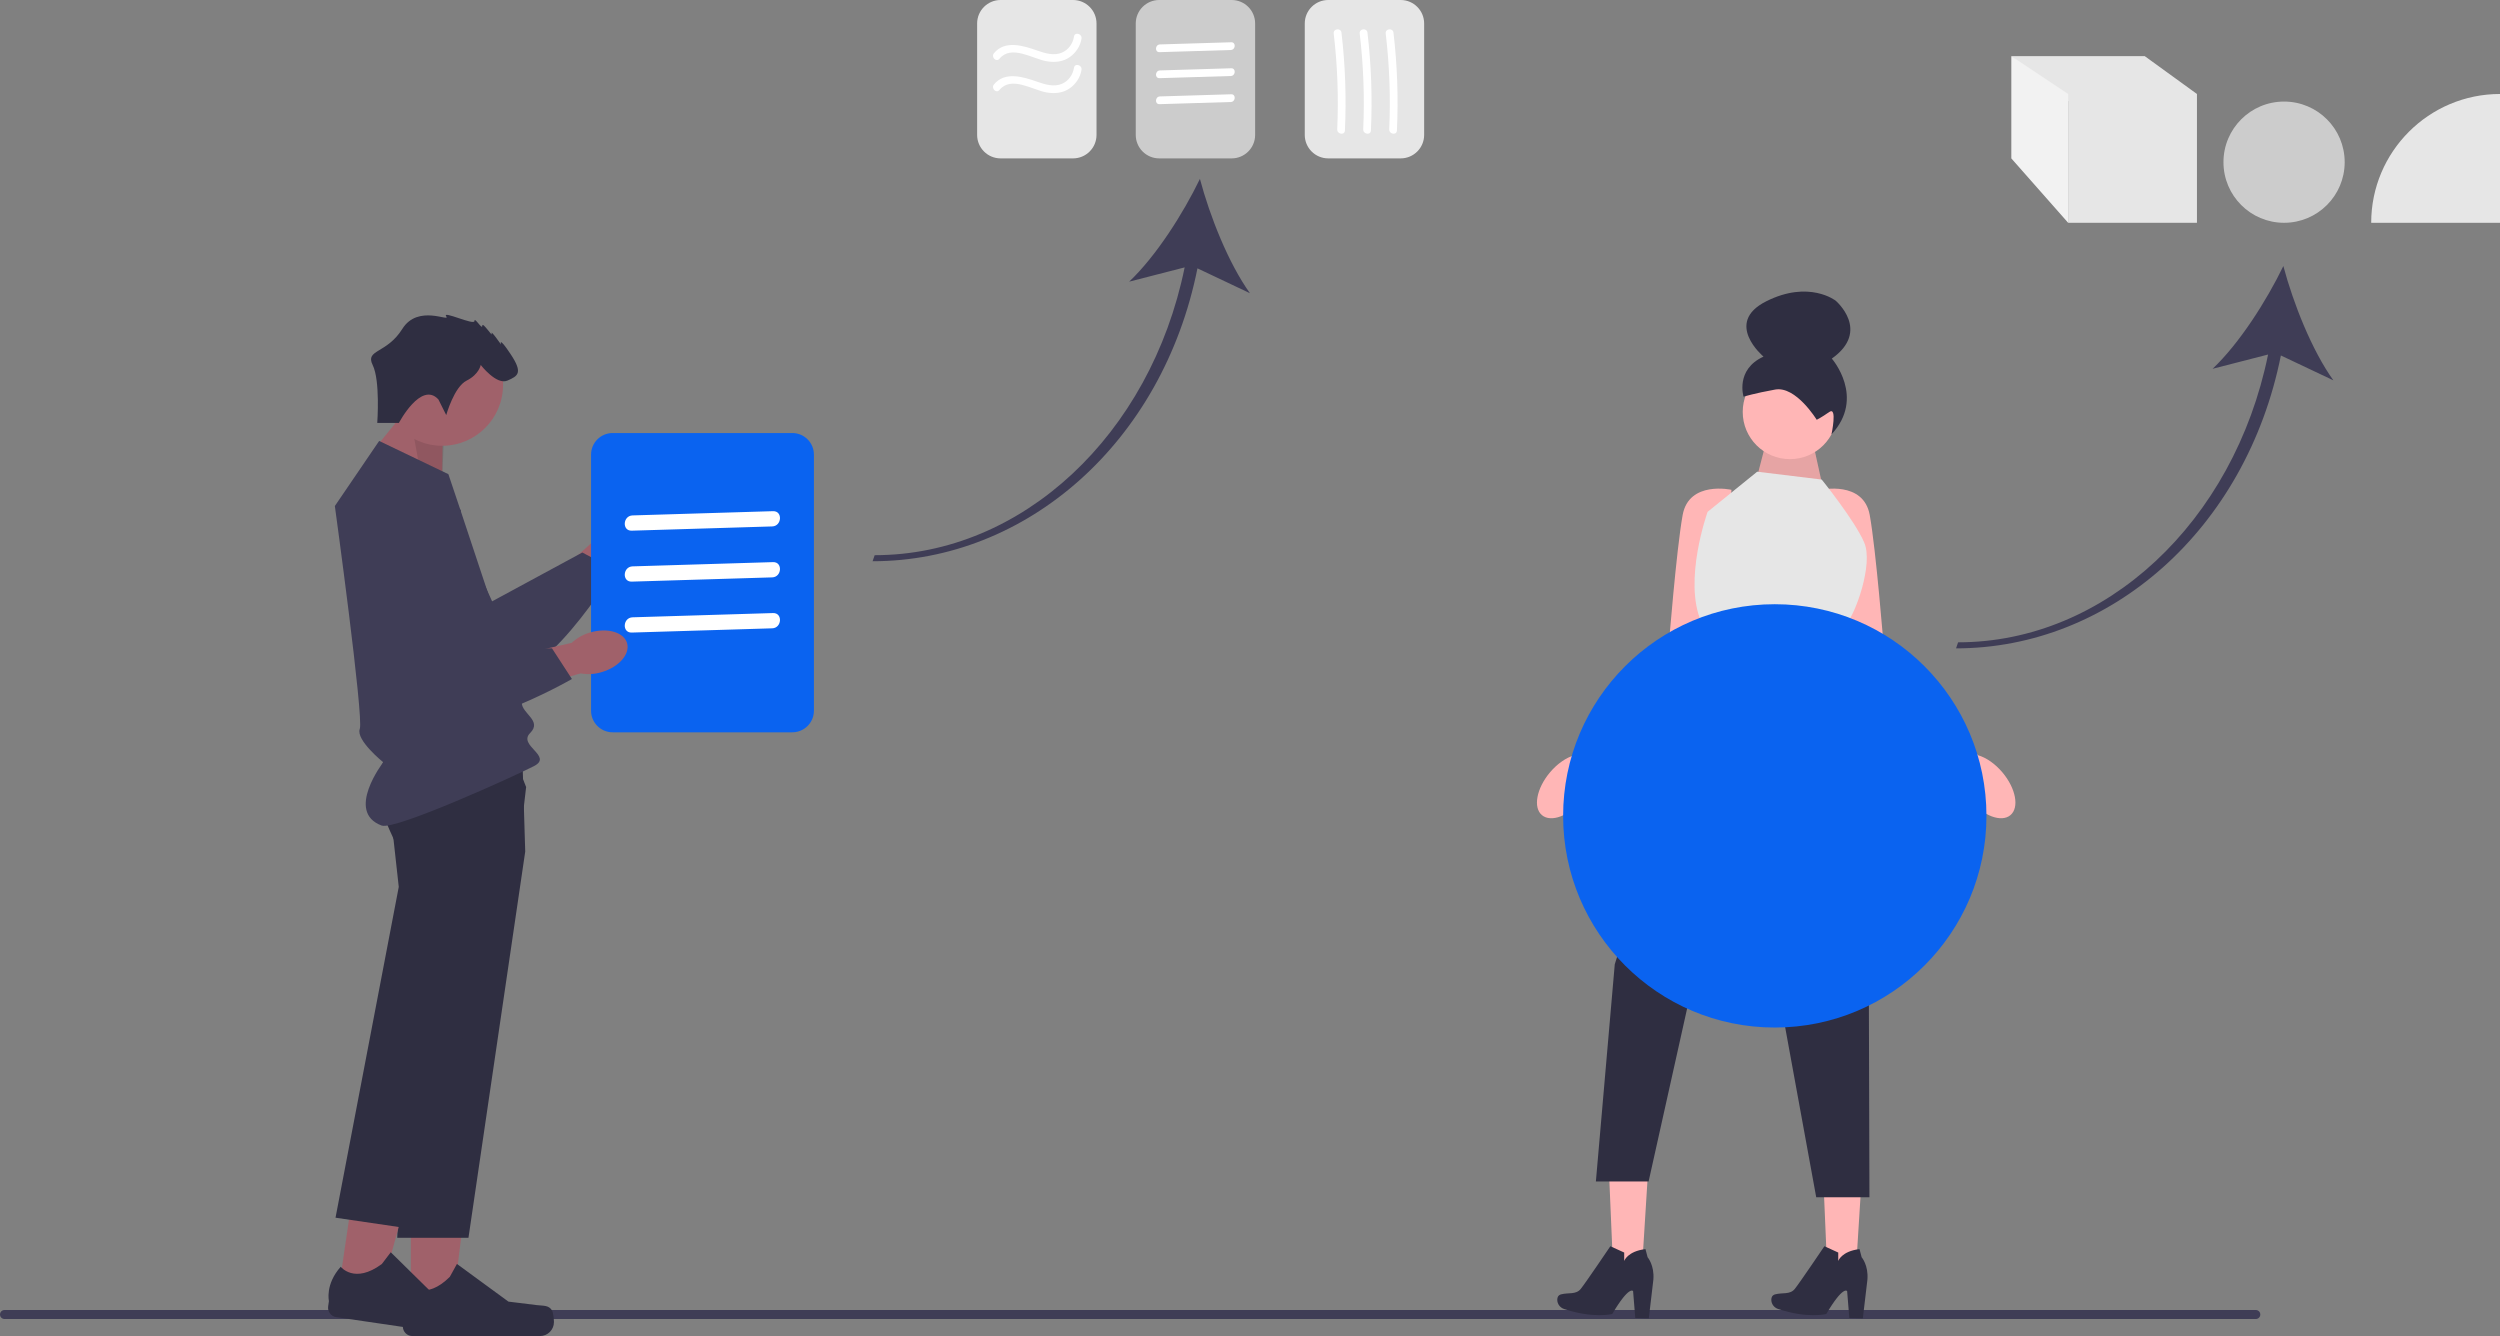 <svg xmlns="http://www.w3.org/2000/svg" xmlns:xlink="http://www.w3.org/1999/xlink" width="659.941" height="352.688" viewBox="0 0 659.941 352.688" role="img" artist="Katerina Limpitsouni" source="https://undraw.co/"><rect x="0" y="0" width="659.941" height="352.688" fill="#808080" stroke="none"/><path d="M283.262,41.811h-19.129c-3.415,0-6.193-2.778-6.193-6.193V6.193c0-3.415,2.778-6.193,6.193-6.193h19.129c3.415,0,6.193,2.778,6.193,6.193v29.425c0,3.415-2.778,6.193-6.193,6.193Z" fill="#e6e6e6"/><path d="M325.133,41.811h-19.129c-3.415,0-6.193-2.778-6.193-6.193V6.193c0-3.415,2.778-6.193,6.193-6.193h19.129c3.415,0,6.193,2.778,6.193,6.193v29.425c0,3.415-2.778,6.193-6.193,6.193Z" fill="#ccc"/><path d="M369.748,41.811h-19.129c-3.415,0-6.193-2.778-6.193-6.193V6.193c0-3.415,2.778-6.193,6.193-6.193h19.129c3.415,0,6.193,2.778,6.193,6.193v29.425c0,3.415-2.778,6.193-6.193,6.193Z" fill="#e6e6e6"/><path id="uuid-4d2d9b01-4014-4a15-9fb7-c70aeb2aff54-1190-2463" d="M160.486,137.305c3.315-3.373,7.742-4.397,9.889-2.287,2.146,2.11,1.199,6.554-2.117,9.928-1.306,1.366-2.921,2.399-4.708,3.013l-14.225,14.115-6.482-6.817,14.712-13.192c.583-1.798,1.589-3.431,2.932-4.761Z" fill="#a0616a"/><path d="M114.992,125.653l14.915,33.088,23.817-12.892,8.524,4.524s-19.47,32.55-32.801,28.844c-13.331-3.705-37.003-37.303-32.738-47.672,4.265-10.369,18.283-5.892,18.283-5.892Z" fill="#3f3d56"/><polyline points="530.941 14.811 566.148 14.811 579.941 24.811 543.98 26.811 530.941 14.811" fill="#e6e6e6"/><path d="M0,346.999c0,.66,.53,1.19,1.19,1.19H595.48c.66,0,1.19-.53,1.19-1.19,0-.66-.53-1.19-1.19-1.19H1.19c-.66,0-1.19,.53-1.19,1.19Z" fill="#3f3d56"/><path d="M602.099,93.837l13.855,6.563c-5.683-7.931-10.58-20.317-13.201-30.173-4.439,9.181-11.594,20.415-18.677,27.125l14.644-3.767c-9.023,44.223-42.962,75.971-81.828,75.971l-.55,1.597c40.596-0,76.544-31.308,85.757-77.317Z" fill="#3f3d56"/><path d="M316.099,70.837l13.855,6.563c-5.683-7.931-10.58-20.317-13.201-30.173-4.439,9.181-11.594,20.415-18.677,27.125l14.644-3.767c-9.023,44.223-42.962,75.971-81.828,75.971l-.55,1.597c40.596-0,76.544-31.308,85.757-77.317Z" fill="#3f3d56"/><g><path d="M528.612,203.919c-1.966-2.342-4.322-3.934-6.436-4.546l-24.873-28.117s-2.077-26.174-3.739-35.314c-1.662-9.14-12.879-6.647-12.879-6.647l1.246,26.174,7.063,28.251,29.105,24.71c.508,.926,1.131,1.851,1.878,2.74,3.541,4.217,8.345,6.013,10.729,4.011,2.385-2.002,1.447-7.044-2.094-11.262Z" fill="#ffb6b6"/><path d="M409.134,203.919c1.966-2.342,4.322-3.934,6.436-4.546l24.873-28.117s2.077-26.174,3.739-35.314c1.662-9.14,12.879-6.647,12.879-6.647l-1.246,26.174-7.063,28.251-29.105,24.71c-.508,.926-1.131,1.851-1.878,2.74-3.541,4.217-8.345,6.013-10.729,4.011-2.385-2.002-1.447-7.044,2.094-11.262Z" fill="#ffb6b6"/><polygon points="463.859 125.763 466.744 114.67 477.984 114.13 481.347 129.42 463.859 125.763" fill="#ffb6b6"/><polygon points="463.859 125.763 466.744 114.67 477.984 114.13 481.347 129.42 463.859 125.763" opacity=".1"/><g><polygon points="435.156 307.482 424.628 306.88 426.009 339.19 433.143 339.598 435.156 307.482" fill="#ffb6b6"/><path d="M425.097,328.974l3.656,1.668-.005,2.216s.882-2.565,5.616-3.124l.565,2.148s1.836,2.107,1.521,5.919l-1.205,10.208-3.57-.082-.577-7.103s-.983-1.612-5.513,6.047c0,0-4.99,1.258-12.718-1.333-1.062-.356-1.8-1.348-1.786-2.468,.008-.618,.249-1.189,1.024-1.394,1.973-.522,3.9,.14,5.174-1.435,1.274-1.575,7.818-11.266,7.818-11.266Z" fill="#2f2e41"/></g><g><polygon points="491.658 307.482 481.131 306.88 482.512 339.19 489.645 339.598 491.658 307.482" fill="#ffb6b6"/><path d="M481.599,328.974l3.656,1.668-.005,2.216s.882-2.565,5.616-3.124l.565,2.148s1.836,2.107,1.521,5.919l-1.205,10.208-3.57-.082-.577-7.103s-.983-1.612-5.513,6.047c0,0-4.99,1.258-12.718-1.333-1.062-.356-1.8-1.348-1.786-2.468,.008-.618,.249-1.189,1.024-1.394,1.973-.522,3.9,.14,5.174-1.435,1.274-1.575,7.818-11.266,7.818-11.266Z" fill="#2f2e41"/></g><circle cx="472.501" cy="108.739" r="12.464" fill="#ffb6b6"/><path d="M479.569,110.811s-5.48-8.966-10.965-7.977-8.345,1.883-8.345,1.883c0,0-2.234-7.149,5.266-10.579,0,0-10.613-8.886,.698-14.589s18.35-.176,18.35-.176c0,0,9.362,7.94-1.018,15.287,0,0,8.984,10.234-.09,20.009,0,0,1.602-7.443-.577-5.917-2.179,1.526-3.318,2.058-3.318,2.058Z" fill="#2f2e41"/><path d="M480.892,126.593l-17.034-2.077-13.087,10.594s-6.509,18.135-1.662,29.082c.116,.262,.208,18.488,.208,18.488h36.191s-.035-12.405,1.348-16.898c.198-.642,.424-1.122,.684-1.382,2.077-2.077,7.063-15.372,4.57-21.188-2.493-5.816-11.217-16.618-11.217-16.618Z" fill="#e6e6e6"/><polygon points="449.11 181.849 426.26 254.554 421.274 311.887 435.192 311.887 447.033 258.709 463.339 227.926 479.438 316.042 493.487 316.042 493.148 196.806 485.479 181.849 449.11 181.849" fill="#2f2e41"/><circle cx="468.502" cy="215.374" r="55.874" fill="#0A63F0"/></g><g><polygon points="108.452 346.169 119.328 346.168 124.501 304.22 108.45 304.221 108.452 346.169" fill="#a0616a"/><path d="M145.713,345.923h0c.339,.57,.517,2.411,.517,3.074h0c0,2.039-1.653,3.691-3.691,3.691h-33.68c-1.391,0-2.518-1.127-2.518-2.518v-1.402s-1.666-4.214,1.764-9.409c0,0,4.263,4.067,10.634-2.303l1.879-3.403,13.598,9.945,7.537,.928c1.649,.203,3.111-.032,3.959,1.397h0Z" fill="#2f2e41"/></g><polygon points="116.682 127.776 116.902 113.108 107.856 107.469 98.02 119.501 116.682 127.776" fill="#a0616a"/><polygon points="116.682 127.776 117.267 113.474 107.856 107.469 111.054 125.17 116.682 127.776" opacity=".1"/><circle cx="116.71" cy="101.586" r="16.087" fill="#a0616a"/><path d="M138.649,224.77l-14.986,101.976h-18.802l2.5-58.211,1.316-30.608-3.816-14.569s-1.74-3.238-3.205-7.164c-1.652-4.43-2.957-9.741-1.02-12.259,.713-.928,2.566-1.616,5.084-2.127,1.539-.314,3.33-.559,5.263-.749,11.119-1.1,26.934-.413,26.934-.413l.402,13.268,.223,7.409,.106,3.447Z" fill="#2f2e41"/><g><polygon points="89.295 341.182 100.055 342.763 111.275 302.013 95.395 299.68 89.295 341.182" fill="#a0616a"/><path d="M126.195,346.358h0c.252,.613,.161,2.461,.065,3.117h0c-.297,2.017-2.172,3.412-4.189,3.115l-33.321-4.899c-1.376-.202-2.327-1.482-2.125-2.858l.204-1.387s-1.035-4.412,3.114-9.052c0,0,3.626,4.644,10.856-.732l2.354-3.094,12.007,11.817,7.322,2.014c1.602,.441,3.083,.421,3.714,1.958l0,0Z" fill="#2f2e41"/></g><path d="M138.885,207.764l-2.055,17.701-11.209,37.302-18.452,61.411-18.6-2.733,16.693-87.318-1.653-14.973s-.538-1.488-1.155-3.667c-1.225-4.311-2.761-11.33-1.071-14.911,.228-.487,.515-.909,.869-1.251,.665-.645,2.016-1.036,3.826-1.244,7.565-.855,23.146,1.591,30.079,2.791l2.73,6.891Z" fill="#2f2e41"/><path d="M100.088,116.398l18.275,8.772s19.372,57.385,19.372,60.309c0,2.924,5.483,4.752,2.193,8.041-3.29,3.29,6.123,6.075,1.051,8.703s-36.71,17-40.228,15.704c-9.703-3.575,.411-16.71,.411-16.71,0,0-7.289-5.87-6.192-8.794s-6.579-58.847-6.579-58.847l11.696-17.179Z" fill="#3f3d56"/><path d="M115.727,105.439l2.069,4.138s2.069-7.449,5.38-9.104c3.311-1.655,3.724-4.138,3.724-4.138,0,0,4.138,5.38,7.035,4.138,2.897-1.241,4.138-2.069,.828-7.035s-2.483-2.483-2.483-2.483c0,0-2.897-4.138-2.483-2.897,.414,1.241-2.483-3.311-2.483-2.069,0,1.241-2.069-2.483-2.069-1.241,0,1.241-8.69-2.897-7.449-1.241s-7.449-3.311-11.587,3.311c-4.138,6.621-9.876,5.397-7.835,9.526s1.214,15.303,1.214,15.303h5.707s5.88-11.173,10.432-6.207Z" fill="#2f2e41"/><rect x="545.941" y="24.811" width="34" height="34" fill="#e6e6e6"/><path d="M659.941,24.811h0V58.811h-34v-0c0-18.765,15.235-34,34-34Z" fill="#e6e6e6"/><circle cx="602.941" cy="42.811" r="16" fill="#ccc"/><polyline points="545.941 24.811 530.941 14.811 530.941 41.811 545.941 58.811" fill="#f2f2f2"/><path d="M306.085,13.769l18.809-.569c1.306-.039,1.432-2.083,.113-2.043l-18.809,.569c-1.306,.039-1.432,2.083-.113,2.043h0Z" fill="#fff"/><path d="M306.085,20.633l18.809-.569c1.306-.039,1.432-2.083,.113-2.043l-18.809,.569c-1.306,.039-1.432,2.083-.113,2.043h0Z" fill="#fff"/><path d="M306.085,27.497l18.809-.569c1.306-.039,1.432-2.083,.113-2.043l-18.809,.569c-1.306,.039-1.432,2.083-.113,2.043h0Z" fill="#fff"/><path d="M263.836,15.509c3.117-3.796,8.757,.013,12.426,.657,2.146,.376,4.36,.178,6.172-1.123,1.604-1.152,2.755-2.885,3.06-4.849,.201-1.296-1.783-1.855-1.986-.547-.286,1.847-1.425,3.464-3.157,4.231-2.09,.926-4.487,.18-6.521-.528-3.625-1.262-8.522-2.864-11.45,.703-.834,1.016,.614,2.481,1.456,1.456h0Z" fill="#fff"/><path d="M263.836,23.746c3.117-3.796,8.757,.013,12.426,.657,2.146,.376,4.36,.178,6.172-1.123,1.604-1.152,2.755-2.885,3.06-4.849,.201-1.296-1.783-1.855-1.986-.547-.286,1.847-1.425,3.464-3.157,4.231-2.09,.926-4.487,.18-6.521-.528-3.625-1.262-8.522-2.864-11.45,.703-.834,1.016,.614,2.481,1.456,1.456h0Z" fill="#fff"/><path d="M209.161,193.311h-47.441c-3.139,0-5.693-2.554-5.693-5.693V120.004c0-3.14,2.554-5.693,5.693-5.693h47.441c3.139,0,5.693,2.554,5.693,5.693v67.613c0,3.14-2.554,5.693-5.693,5.693Z" fill="#0A63F0"/><path d="M352.067,8.841c.991,8.389,1.313,16.852,.927,25.291-.06,1.308,1.972,1.656,2.032,.333,.395-8.627,.102-17.267-.911-25.843-.155-1.314-2.204-1.101-2.048,.219h0Z" fill="#fff"/><path d="M358.931,8.841c.991,8.389,1.313,16.852,.927,25.291-.06,1.308,1.972,1.656,2.032,.333,.395-8.627,.102-17.267-.911-25.843-.155-1.314-2.204-1.101-2.048,.219h0Z" fill="#fff"/><path d="M365.795,8.841c.991,8.389,1.313,16.852,.927,25.291-.06,1.308,1.972,1.656,2.032,.333,.395-8.627,.102-17.267-.911-25.843-.155-1.314-2.204-1.101-2.048,.219h0Z" fill="#fff"/><g><path id="uuid-264cfc9b-ec7b-45c7-b901-d09aac5ec40c-1191-2464" d="M155.775,166.962c4.536-1.34,8.903-.086,9.756,2.801,.852,2.887-2.134,6.312-6.671,7.652-1.805,.56-3.718,.68-5.579,.349l-19.289,5.435-2.357-9.106,19.266-4.391c1.383-1.289,3.054-2.228,4.875-2.739Z" fill="#a0616a"/><path d="M121.658,134.69l-3.023,36.168,27.081,.291,5.256,8.093s-32.823,19.005-42.679,9.294c-9.856-9.711-14.241-50.576-5.478-57.571,8.763-6.995,18.844,3.725,18.844,3.725Z" fill="#3f3d56"/></g><path d="M166.755,140.086l37.086-1.121c2.576-.078,2.823-4.107,.224-4.028l-37.086,1.121c-2.576,.078-2.823,4.107-.224,4.028h0Z" fill="#fff"/><path d="M166.755,153.535l37.086-1.121c2.576-.078,2.823-4.107,.224-4.028l-37.086,1.121c-2.576,.078-2.823,4.107-.224,4.028h0Z" fill="#fff"/><path d="M166.755,166.983l37.086-1.121c2.576-.078,2.823-4.107,.224-4.028l-37.086,1.121c-2.576,.078-2.823,4.107-.224,4.028h0Z" fill="#fff"/></svg>